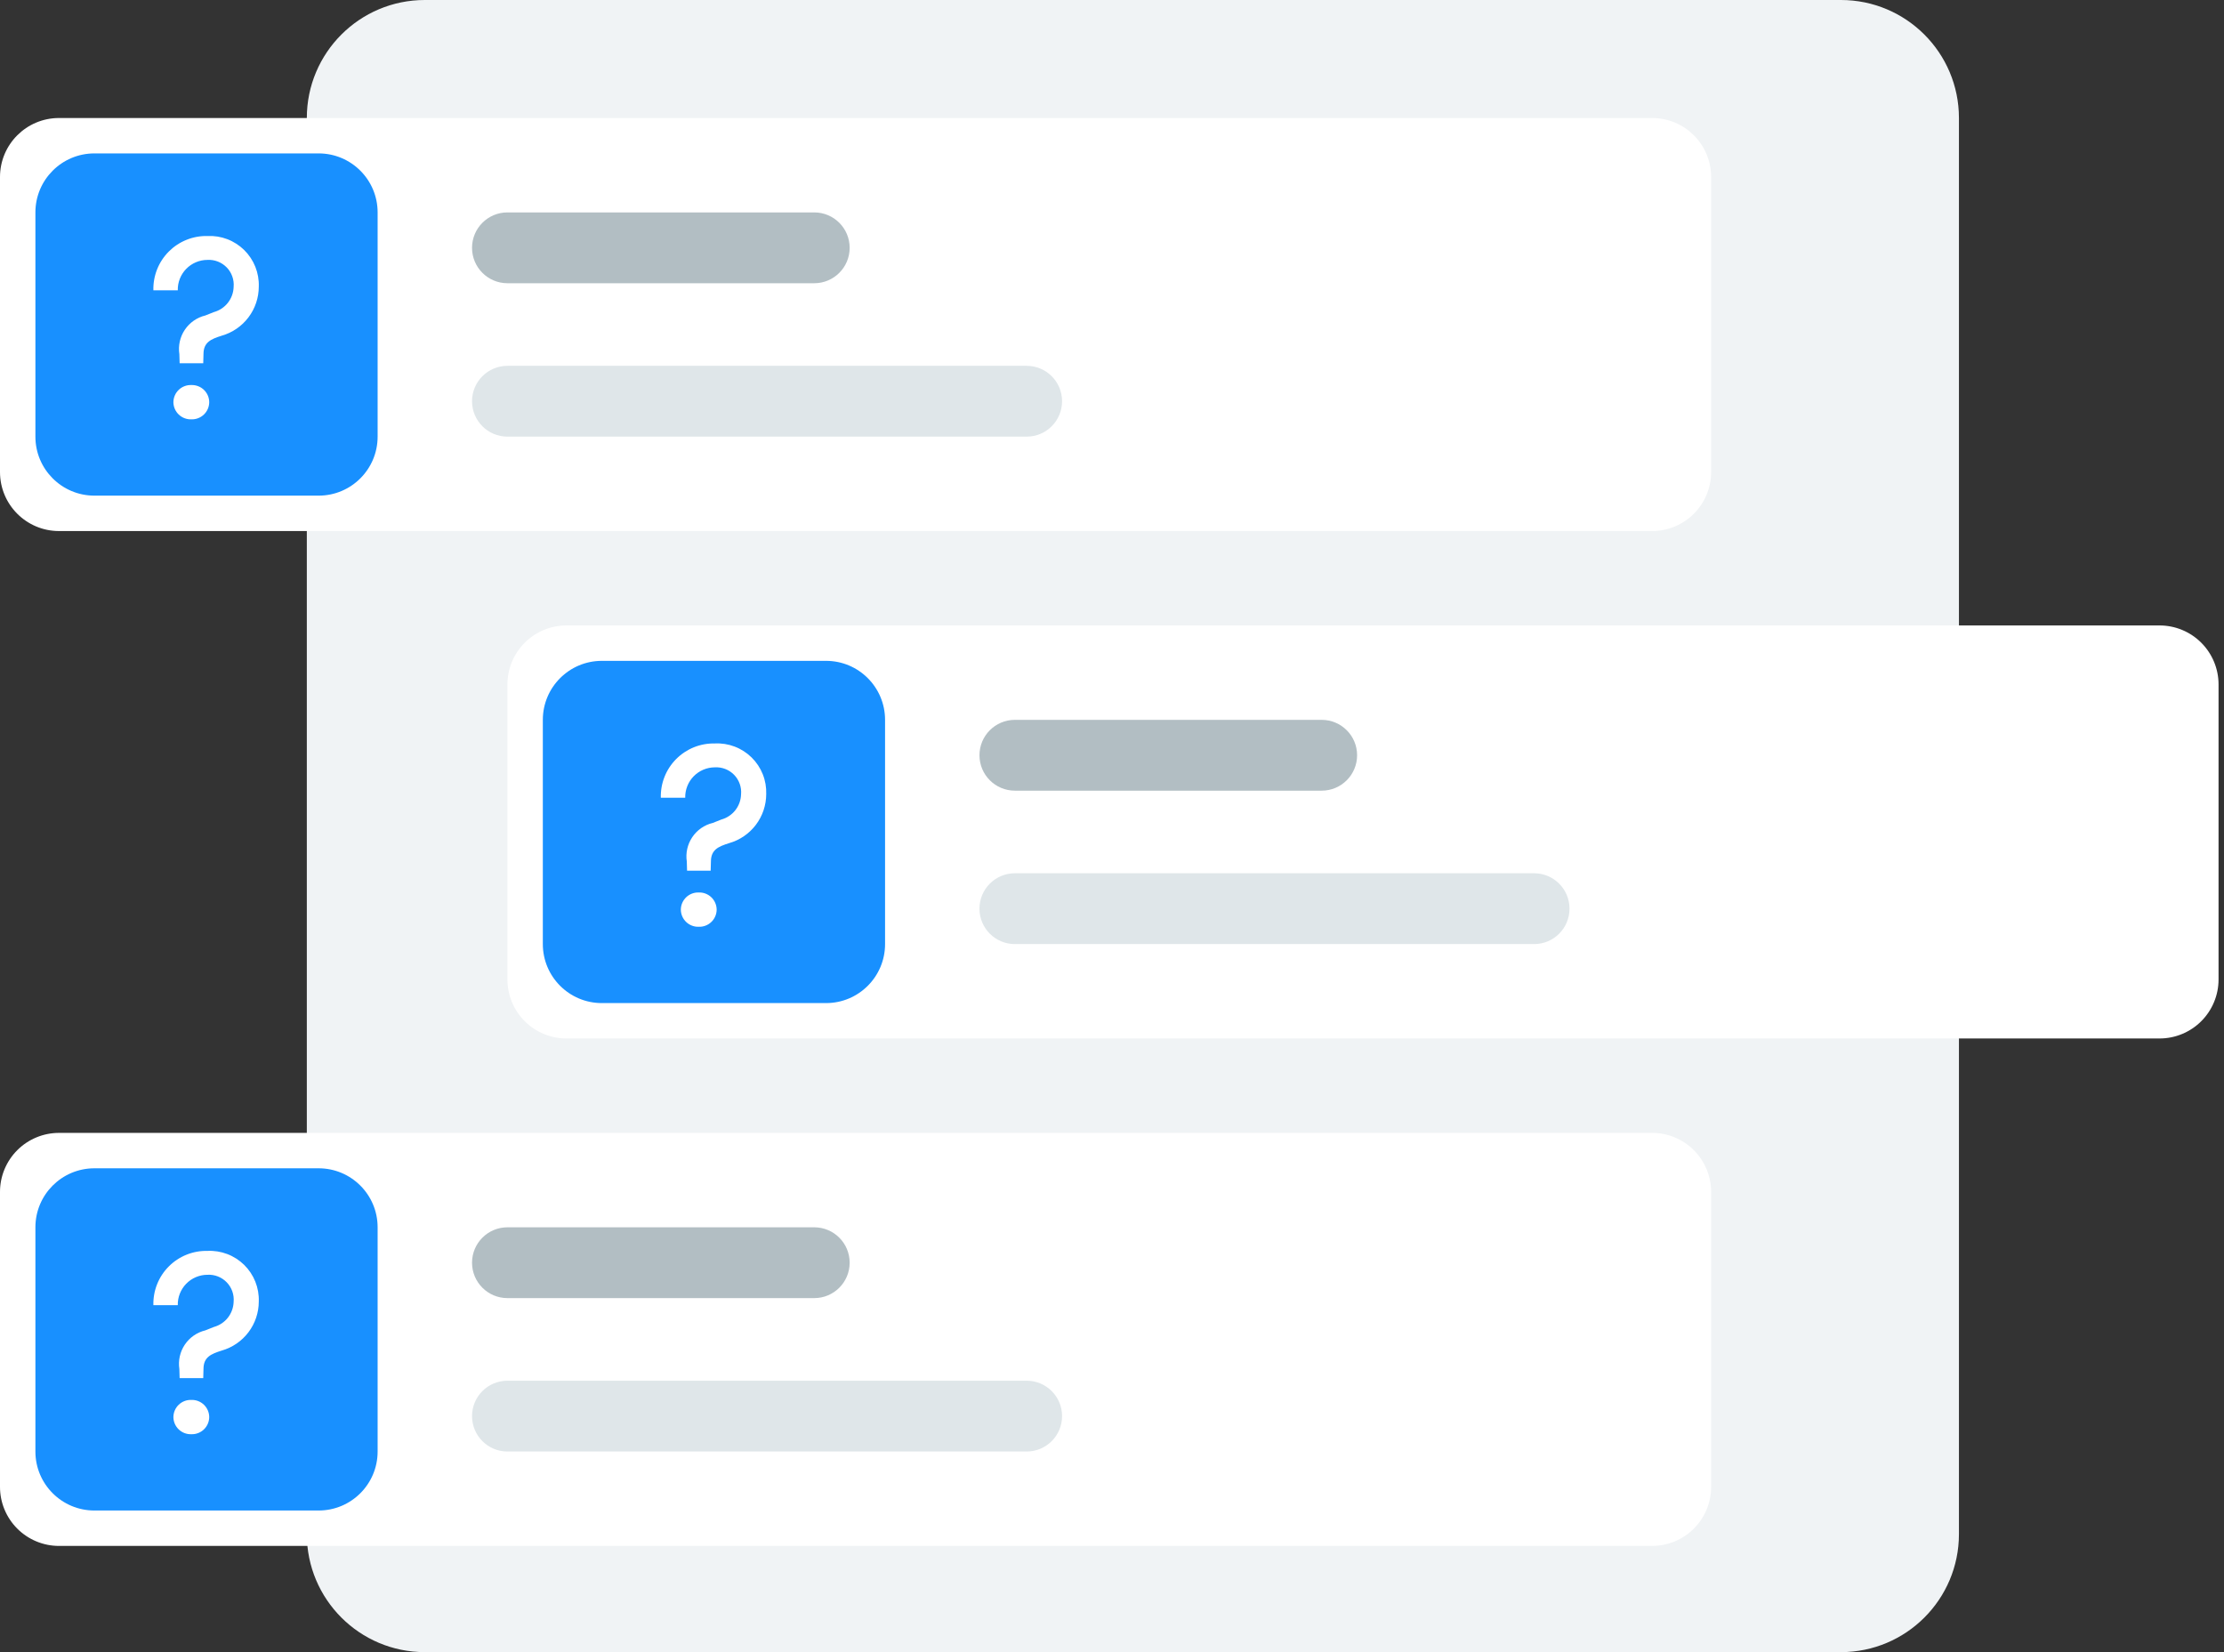 <svg width="175" height="130" viewBox="0 0 175 130" fill="none" xmlns="http://www.w3.org/2000/svg">
<rect x="0" y="0" width="175" height="130" fill="#333333" stroke="none"/>
<path d="M144.857 0H33.428C28.3 0 24.143 4.157 24.143 9.286V120.714C24.143 125.843 28.3 130 33.428 130H144.857C149.985 130 154.143 125.843 154.143 120.714V9.286C154.143 4.157 149.985 0 144.857 0Z" fill="#F0F3F5"/>
<path d="M130 9.286H4.643C2.079 9.286 0 11.364 0 13.929V37.143C0 39.707 2.079 41.786 4.643 41.786H130C132.564 41.786 134.643 39.707 134.643 37.143V13.929C134.643 11.364 132.564 9.286 130 9.286Z" fill="white"/>
<path d="M64.071 16.714H39.928C38.39 16.714 37.143 17.961 37.143 19.5C37.143 21.038 38.39 22.286 39.928 22.286H64.071C65.61 22.286 66.857 21.038 66.857 19.5C66.857 17.961 65.61 16.714 64.071 16.714Z" fill="#B2BEC3"/>
<path d="M80.786 28.786H39.928C38.39 28.786 37.143 30.033 37.143 31.571C37.143 33.11 38.39 34.357 39.928 34.357H80.786C82.324 34.357 83.571 33.11 83.571 31.571C83.571 30.033 82.324 28.786 80.786 28.786Z" fill="#DFE6E9"/>
<path d="M25.072 12.071H7.429C4.864 12.071 2.786 14.15 2.786 16.714V34.357C2.786 36.921 4.864 39 7.429 39H25.072C27.636 39 29.714 36.921 29.714 34.357V16.714C29.714 14.15 27.636 12.071 25.072 12.071Z" fill="#1890ff"/>
<path d="M14.135 28.581H15.992L16.012 27.866C16.012 26.927 16.605 26.681 17.442 26.416C18.282 26.177 19.022 25.671 19.549 24.974C20.076 24.278 20.362 23.428 20.363 22.555C20.382 22.021 20.289 21.49 20.092 20.994C19.894 20.499 19.596 20.049 19.216 19.675C18.835 19.301 18.382 19.009 17.883 18.819C17.384 18.629 16.852 18.545 16.319 18.571C15.755 18.559 15.195 18.661 14.673 18.872C14.15 19.082 13.676 19.397 13.279 19.796C12.881 20.196 12.569 20.672 12.361 21.195C12.154 21.719 12.054 22.279 12.069 22.843H13.99C13.982 22.532 14.037 22.223 14.151 21.933C14.265 21.643 14.435 21.38 14.652 21.157C14.87 20.934 15.129 20.757 15.415 20.636C15.702 20.514 16.009 20.451 16.32 20.451C16.601 20.434 16.882 20.479 17.144 20.581C17.405 20.683 17.642 20.84 17.838 21.041C18.034 21.243 18.184 21.484 18.278 21.749C18.372 22.014 18.408 22.295 18.384 22.575C18.371 23.028 18.214 23.465 17.934 23.822C17.655 24.179 17.268 24.436 16.831 24.557L16.157 24.824C15.497 24.983 14.921 25.384 14.543 25.948C14.164 26.512 14.011 27.197 14.114 27.868L14.135 28.581ZM15.054 32.996C15.236 33.002 15.417 32.972 15.587 32.907C15.757 32.843 15.912 32.744 16.044 32.618C16.175 32.492 16.28 32.342 16.352 32.175C16.424 32.007 16.462 31.828 16.463 31.646C16.462 31.464 16.424 31.284 16.352 31.117C16.279 30.95 16.175 30.8 16.043 30.674C15.912 30.548 15.757 30.45 15.587 30.386C15.417 30.321 15.236 30.291 15.054 30.297C14.872 30.291 14.691 30.321 14.521 30.386C14.351 30.45 14.196 30.548 14.065 30.674C13.933 30.8 13.828 30.95 13.756 31.117C13.684 31.284 13.646 31.464 13.644 31.646C13.646 31.828 13.684 32.007 13.756 32.175C13.828 32.342 13.933 32.492 14.064 32.618C14.195 32.744 14.351 32.843 14.521 32.907C14.691 32.972 14.872 33.002 15.054 32.996Z" fill="white"/>
<path d="M44.571 49.214H169.928C171.16 49.214 172.341 49.703 173.211 50.574C174.082 51.445 174.571 52.626 174.571 53.857V77.071C174.571 78.303 174.082 79.484 173.211 80.354C172.341 81.225 171.16 81.714 169.928 81.714H44.571C43.34 81.714 42.159 81.225 41.288 80.354C40.418 79.484 39.928 78.303 39.928 77.071V53.857C39.928 52.626 40.418 51.445 41.288 50.574C42.159 49.703 43.34 49.214 44.571 49.214V49.214Z" fill="white"/>
<path d="M104 56.643H79.857C78.319 56.643 77.072 57.89 77.072 59.428C77.072 60.967 78.319 62.214 79.857 62.214H104C105.539 62.214 106.786 60.967 106.786 59.428C106.786 57.89 105.539 56.643 104 56.643Z" fill="#B2BEC3"/>
<path d="M120.714 68.714H79.857C78.318 68.714 77.071 69.962 77.071 71.5C77.071 73.039 78.318 74.286 79.857 74.286H120.714C122.253 74.286 123.5 73.039 123.5 71.5C123.5 69.962 122.253 68.714 120.714 68.714Z" fill="#DFE6E9"/>
<path d="M65 52H47.357C44.793 52 42.714 54.079 42.714 56.643V74.286C42.714 76.85 44.793 78.929 47.357 78.929H65C67.564 78.929 69.643 76.85 69.643 74.286V56.643C69.643 54.079 67.564 52 65 52Z" fill="#1890ff"/>
<path d="M54.063 68.51H55.92L55.941 67.795C55.941 66.855 56.533 66.61 57.371 66.344C58.211 66.106 58.95 65.599 59.477 64.903C60.005 64.206 60.29 63.357 60.292 62.483C60.31 61.95 60.218 61.419 60.02 60.923C59.823 60.427 59.524 59.978 59.144 59.604C58.764 59.229 58.31 58.938 57.812 58.748C57.313 58.558 56.78 58.473 56.247 58.5C55.684 58.488 55.124 58.59 54.601 58.8C54.079 59.011 53.605 59.326 53.207 59.725C52.81 60.124 52.498 60.6 52.29 61.124C52.082 61.648 51.983 62.208 51.998 62.771H53.918C53.911 62.46 53.966 62.151 54.08 61.862C54.193 61.572 54.364 61.308 54.581 61.085C54.798 60.863 55.057 60.685 55.344 60.564C55.63 60.443 55.938 60.38 56.249 60.379C56.529 60.363 56.81 60.407 57.072 60.509C57.334 60.611 57.571 60.768 57.767 60.97C57.962 61.171 58.112 61.413 58.206 61.677C58.301 61.942 58.337 62.224 58.312 62.504C58.3 62.957 58.142 63.394 57.863 63.751C57.583 64.108 57.197 64.365 56.76 64.486L56.086 64.753C55.425 64.912 54.849 65.313 54.471 65.877C54.093 66.44 53.94 67.126 54.043 67.797L54.063 68.51ZM54.982 72.924C55.164 72.931 55.346 72.901 55.516 72.836C55.686 72.771 55.841 72.673 55.972 72.547C56.104 72.421 56.209 72.27 56.281 72.103C56.353 71.936 56.391 71.756 56.392 71.574C56.39 71.392 56.352 71.213 56.28 71.046C56.208 70.879 56.103 70.728 55.972 70.603C55.84 70.477 55.685 70.379 55.515 70.314C55.345 70.249 55.164 70.219 54.982 70.226C54.801 70.219 54.62 70.249 54.45 70.314C54.28 70.379 54.124 70.477 53.993 70.603C53.862 70.728 53.757 70.879 53.685 71.046C53.612 71.213 53.575 71.392 53.573 71.574C53.574 71.756 53.612 71.936 53.684 72.103C53.756 72.27 53.861 72.421 53.992 72.547C54.124 72.673 54.279 72.771 54.449 72.836C54.619 72.901 54.801 72.931 54.982 72.924Z" fill="white"/>
<path d="M4.643 89.143H130C131.231 89.143 132.412 89.632 133.283 90.503C134.154 91.374 134.643 92.554 134.643 93.786V117C134.643 118.231 134.154 119.412 133.283 120.283C132.412 121.154 131.231 121.643 130 121.643H4.643C3.411 121.643 2.231 121.154 1.36 120.283C0.489 119.412 0 118.231 0 117L0 93.786C0 92.554 0.489 91.374 1.36 90.503C2.231 89.632 3.411 89.143 4.643 89.143V89.143Z" fill="white"/>
<path d="M64.071 96.572H39.928C38.39 96.572 37.143 97.819 37.143 99.357C37.143 100.896 38.39 102.143 39.928 102.143H64.071C65.61 102.143 66.857 100.896 66.857 99.357C66.857 97.819 65.61 96.572 64.071 96.572Z" fill="#B2BEC3"/>
<path d="M80.786 108.643H39.928C38.39 108.643 37.143 109.89 37.143 111.429C37.143 112.967 38.39 114.214 39.928 114.214H80.786C82.324 114.214 83.571 112.967 83.571 111.429C83.571 109.89 82.324 108.643 80.786 108.643Z" fill="#DFE6E9"/>
<path d="M25.071 91.929H7.428C4.864 91.929 2.786 94.007 2.786 96.572V114.215C2.786 116.779 4.864 118.857 7.428 118.857H25.071C27.636 118.857 29.714 116.779 29.714 114.215V96.572C29.714 94.007 27.636 91.929 25.071 91.929Z" fill="#1890ff"/>
<path d="M14.134 108.439H15.992L16.012 107.724C16.012 106.784 16.605 106.539 17.442 106.273C18.282 106.034 19.022 105.528 19.549 104.832C20.076 104.135 20.362 103.286 20.363 102.412C20.382 101.879 20.289 101.348 20.092 100.852C19.894 100.356 19.596 99.907 19.216 99.532C18.835 99.158 18.381 98.867 17.883 98.677C17.384 98.487 16.852 98.402 16.319 98.429C15.755 98.416 15.195 98.519 14.673 98.729C14.15 98.94 13.676 99.254 13.279 99.654C12.881 100.053 12.569 100.529 12.361 101.053C12.153 101.577 12.054 102.137 12.069 102.7H13.99C13.982 102.389 14.037 102.08 14.151 101.79C14.265 101.501 14.435 101.237 14.652 101.014C14.869 100.792 15.129 100.614 15.415 100.493C15.702 100.372 16.009 100.309 16.32 100.308C16.601 100.292 16.882 100.336 17.143 100.438C17.405 100.54 17.642 100.697 17.838 100.899C18.034 101.1 18.184 101.341 18.278 101.606C18.372 101.871 18.408 102.153 18.384 102.433C18.371 102.886 18.214 103.323 17.934 103.68C17.655 104.036 17.268 104.294 16.831 104.414L16.157 104.682C15.497 104.841 14.921 105.242 14.542 105.806C14.164 106.369 14.011 107.055 14.114 107.726L14.134 108.439ZM15.054 112.853C15.236 112.86 15.417 112.83 15.587 112.765C15.757 112.7 15.912 112.602 16.044 112.476C16.175 112.35 16.28 112.199 16.352 112.032C16.424 111.865 16.462 111.685 16.463 111.503C16.462 111.321 16.424 111.142 16.352 110.975C16.279 110.808 16.174 110.657 16.043 110.531C15.912 110.406 15.757 110.308 15.587 110.243C15.417 110.178 15.236 110.148 15.054 110.155C14.872 110.148 14.691 110.178 14.521 110.243C14.351 110.308 14.196 110.406 14.065 110.531C13.933 110.657 13.828 110.808 13.756 110.975C13.684 111.142 13.646 111.321 13.644 111.503C13.646 111.685 13.684 111.865 13.755 112.032C13.828 112.199 13.932 112.35 14.064 112.476C14.195 112.602 14.351 112.7 14.521 112.765C14.691 112.83 14.872 112.86 15.054 112.853Z" fill="white"/>
</svg>
